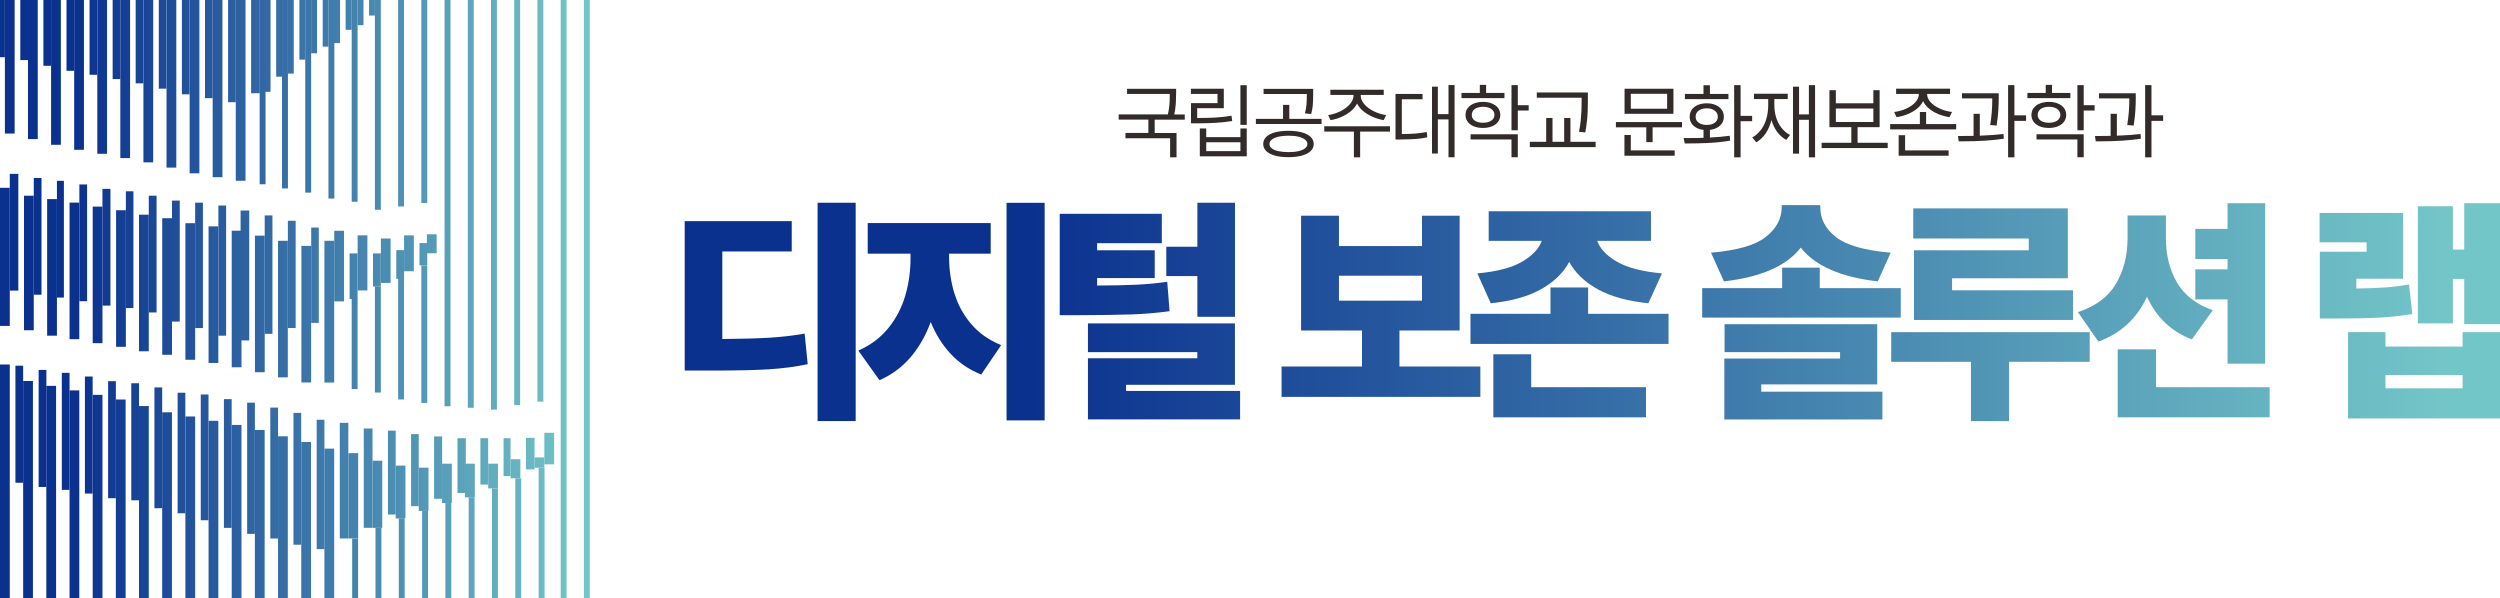 <?xml version="1.0" encoding="UTF-8"?>
<svg id="_레이어_1" data-name="레이어 1" xmlns="http://www.w3.org/2000/svg" xmlns:xlink="http://www.w3.org/1999/xlink" viewBox="0 0 419.9 100.52">
  <defs>
    <style>
      .cls-1 {
        fill: #322b29;
      }

      .cls-2 {
        fill: url(#_무제_그라디언트_4-15);
      }

      .cls-3 {
        fill: url(#_무제_그라디언트_4-18);
      }

      .cls-4 {
        fill: url(#_무제_그라디언트_4-17);
      }

      .cls-5 {
        fill: url(#_무제_그라디언트_4-16);
      }

      .cls-6 {
        fill: url(#_무제_그라디언트_4-19);
      }

      .cls-7 {
        fill: url(#_무제_그라디언트_4-11);
      }

      .cls-8 {
        fill: url(#_무제_그라디언트_4-12);
      }

      .cls-9 {
        fill: url(#_무제_그라디언트_4-13);
      }

      .cls-10 {
        fill: url(#_무제_그라디언트_4-10);
      }

      .cls-11 {
        fill: url(#_무제_그라디언트_4-14);
      }

      .cls-12 {
        fill: url(#_무제_그라디언트_4-60);
      }

      .cls-13 {
        fill: url(#_무제_그라디언트_4-77);
      }

      .cls-14 {
        fill: url(#_무제_그라디언트_4-79);
      }

      .cls-15 {
        fill: url(#_무제_그라디언트_4-78);
      }

      .cls-16 {
        fill: url(#_무제_그라디언트_4-75);
      }

      .cls-17 {
        fill: url(#_무제_그라디언트_4-50);
      }

      .cls-18 {
        fill: url(#_무제_그라디언트_4-51);
      }

      .cls-19 {
        fill: url(#_무제_그라디언트_4-58);
      }

      .cls-20 {
        fill: url(#_무제_그라디언트_4-45);
      }

      .cls-21 {
        fill: url(#_무제_그라디언트_4-43);
      }

      .cls-22 {
        fill: url(#_무제_그라디언트_4-44);
      }

      .cls-23 {
        fill: url(#_무제_그라디언트_4-49);
      }

      .cls-24 {
        fill: url(#_무제_그라디언트_4-42);
      }

      .cls-25 {
        fill: url(#_무제_그라디언트_4-47);
      }

      .cls-26 {
        fill: url(#_무제_그라디언트_4-48);
      }

      .cls-27 {
        fill: url(#_무제_그라디언트_4-52);
      }

      .cls-28 {
        fill: url(#_무제_그라디언트_4-55);
      }

      .cls-29 {
        fill: url(#_무제_그라디언트_4-53);
      }

      .cls-30 {
        fill: url(#_무제_그라디언트_4-56);
      }

      .cls-31 {
        fill: url(#_무제_그라디언트_4-59);
      }

      .cls-32 {
        fill: url(#_무제_그라디언트_4-54);
      }

      .cls-33 {
        fill: url(#_무제_그라디언트_4-57);
      }

      .cls-34 {
        fill: url(#_무제_그라디언트_4-46);
      }

      .cls-35 {
        fill: url(#_무제_그라디언트_4-40);
      }

      .cls-36 {
        fill: url(#_무제_그라디언트_4-41);
      }

      .cls-37 {
        fill: url(#_무제_그라디언트_4-69);
      }

      .cls-38 {
        fill: url(#_무제_그라디언트_4-66);
      }

      .cls-39 {
        fill: url(#_무제_그라디언트_4-68);
      }

      .cls-40 {
        fill: url(#_무제_그라디언트_4-67);
      }

      .cls-41 {
        fill: url(#_무제_그라디언트_4-64);
      }

      .cls-42 {
        fill: url(#_무제_그라디언트_4-63);
      }

      .cls-43 {
        fill: url(#_무제_그라디언트_4-62);
      }

      .cls-44 {
        fill: url(#_무제_그라디언트_4-61);
      }

      .cls-45 {
        fill: url(#_무제_그라디언트_4-65);
      }

      .cls-46 {
        fill: url(#_무제_그라디언트_4-39);
      }

      .cls-47 {
        fill: url(#_무제_그라디언트_4-38);
      }

      .cls-48 {
        fill: url(#_무제_그라디언트_4-33);
      }

      .cls-49 {
        fill: url(#_무제_그라디언트_4-32);
      }

      .cls-50 {
        fill: url(#_무제_그라디언트_4-35);
      }

      .cls-51 {
        fill: url(#_무제_그라디언트_4-34);
      }

      .cls-52 {
        fill: url(#_무제_그라디언트_4-70);
      }

      .cls-53 {
        fill: url(#_무제_그라디언트_4-71);
      }

      .cls-54 {
        fill: url(#_무제_그라디언트_4-72);
      }

      .cls-55 {
        fill: url(#_무제_그라디언트_4-73);
      }

      .cls-56 {
        fill: url(#_무제_그라디언트_4-74);
      }

      .cls-57 {
        fill: url(#_무제_그라디언트_4-76);
      }

      .cls-58 {
        fill: url(#_무제_그라디언트_4-96);
      }

      .cls-59 {
        fill: url(#_무제_그라디언트_4-92);
      }

      .cls-60 {
        fill: url(#_무제_그라디언트_4-24);
      }

      .cls-61 {
        fill: url(#_무제_그라디언트_4-25);
      }

      .cls-62 {
        fill: url(#_무제_그라디언트_4-28);
      }

      .cls-63 {
        fill: url(#_무제_그라디언트_4-29);
      }

      .cls-64 {
        fill: url(#_무제_그라디언트_4-22);
      }

      .cls-65 {
        fill: url(#_무제_그라디언트_4-23);
      }

      .cls-66 {
        fill: url(#_무제_그라디언트_4-90);
      }

      .cls-67 {
        fill: url(#_무제_그라디언트_4-91);
      }

      .cls-68 {
        fill: url(#_무제_그라디언트_4-21);
      }

      .cls-69 {
        fill: url(#_무제_그라디언트_4-20);
      }

      .cls-70 {
        fill: url(#_무제_그라디언트_4-27);
      }

      .cls-71 {
        fill: url(#_무제_그라디언트_4-26);
      }

      .cls-72 {
        fill: url(#_무제_그라디언트_4-36);
      }

      .cls-73 {
        fill: url(#_무제_그라디언트_4-37);
      }

      .cls-74 {
        fill: url(#_무제_그라디언트_4-31);
      }

      .cls-75 {
        fill: url(#_무제_그라디언트_4-30);
      }

      .cls-76 {
        fill: url(#_무제_그라디언트_4-99);
      }

      .cls-77 {
        fill: url(#_무제_그라디언트_4-98);
      }

      .cls-78 {
        fill: url(#_무제_그라디언트_4-97);
      }

      .cls-79 {
        fill: url(#_무제_그라디언트_4-95);
      }

      .cls-80 {
        fill: url(#_무제_그라디언트_4-94);
      }

      .cls-81 {
        fill: url(#_무제_그라디언트_4-93);
      }

      .cls-82 {
        fill: url(#_무제_그라디언트_4-85);
      }

      .cls-83 {
        fill: url(#_무제_그라디언트_4-80);
      }

      .cls-84 {
        fill: url(#_무제_그라디언트_4-88);
      }

      .cls-85 {
        fill: url(#_무제_그라디언트_4-89);
      }

      .cls-86 {
        fill: url(#_무제_그라디언트_4-87);
      }

      .cls-87 {
        fill: url(#_무제_그라디언트_4-84);
      }

      .cls-88 {
        fill: url(#_무제_그라디언트_4-86);
      }

      .cls-89 {
        fill: url(#_무제_그라디언트_4-83);
      }

      .cls-90 {
        fill: url(#_무제_그라디언트_4-82);
      }

      .cls-91 {
        fill: url(#_무제_그라디언트_4-81);
      }

      .cls-92 {
        fill: url(#_무제_그라디언트_4-4);
      }

      .cls-93 {
        fill: url(#_무제_그라디언트_4-9);
      }

      .cls-94 {
        fill: url(#_무제_그라디언트_4-6);
      }

      .cls-95 {
        fill: url(#_무제_그라디언트_4-7);
      }

      .cls-96 {
        fill: url(#_무제_그라디언트_4-8);
      }

      .cls-97 {
        fill: url(#_무제_그라디언트_4-3);
      }

      .cls-98 {
        fill: url(#_무제_그라디언트_4-5);
      }

      .cls-99 {
        fill: url(#_무제_그라디언트_4-2);
      }

      .cls-100 {
        fill: url(#_무제_그라디언트_4);
      }

      .cls-101 {
        fill: url(#_무제_그라디언트_4-102);
      }

      .cls-102 {
        fill: url(#_무제_그라디언트_4-101);
      }

      .cls-103 {
        fill: url(#_무제_그라디언트_4-100);
      }

      .cls-104 {
        fill: url(#_무제_그라디언트_4-103);
      }

      .cls-105 {
        fill: url(#_무제_그라디언트_4-104);
      }

      .cls-106 {
        fill: url(#_무제_그라디언트_4-107);
      }

      .cls-107 {
        fill: url(#_무제_그라디언트_4-108);
      }

      .cls-108 {
        fill: url(#_무제_그라디언트_4-109);
      }

      .cls-109 {
        fill: url(#_무제_그라디언트_4-105);
      }

      .cls-110 {
        fill: url(#_무제_그라디언트_4-106);
      }

      .cls-111 {
        fill: url(#_무제_그라디언트_4-157);
      }

      .cls-112 {
        fill: url(#_무제_그라디언트_4-153);
      }

      .cls-113 {
        fill: url(#_무제_그라디언트_4-154);
      }

      .cls-114 {
        fill: url(#_무제_그라디언트_4-150);
      }

      .cls-115 {
        fill: url(#_무제_그라디언트_4-152);
      }

      .cls-116 {
        fill: url(#_무제_그라디언트_4-156);
      }

      .cls-117 {
        fill: url(#_무제_그라디언트_4-151);
      }

      .cls-118 {
        fill: url(#_무제_그라디언트_4-155);
      }

      .cls-119 {
        fill: url(#_무제_그라디언트_4-110);
      }

      .cls-120 {
        fill: url(#_무제_그라디언트_4-111);
      }

      .cls-121 {
        fill: url(#_무제_그라디언트_4-131);
      }

      .cls-122 {
        fill: url(#_무제_그라디언트_4-130);
      }

      .cls-123 {
        fill: url(#_무제_그라디언트_4-135);
      }

      .cls-124 {
        fill: url(#_무제_그라디언트_4-132);
      }

      .cls-125 {
        fill: url(#_무제_그라디언트_4-134);
      }

      .cls-126 {
        fill: url(#_무제_그라디언트_4-133);
      }

      .cls-127 {
        fill: url(#_무제_그라디언트_4-138);
      }

      .cls-128 {
        fill: url(#_무제_그라디언트_4-139);
      }

      .cls-129 {
        fill: url(#_무제_그라디언트_4-136);
      }

      .cls-130 {
        fill: url(#_무제_그라디언트_4-137);
      }

      .cls-131 {
        fill: url(#_무제_그라디언트_4-120);
      }

      .cls-132 {
        fill: url(#_무제_그라디언트_4-121);
      }

      .cls-133 {
        fill: url(#_무제_그라디언트_4-119);
      }

      .cls-134 {
        fill: url(#_무제_그라디언트_4-149);
      }

      .cls-135 {
        fill: url(#_무제_그라디언트_4-148);
      }

      .cls-136 {
        fill: url(#_무제_그라디언트_4-118);
      }

      .cls-137 {
        fill: url(#_무제_그라디언트_4-117);
      }

      .cls-138 {
        fill: url(#_무제_그라디언트_4-112);
      }

      .cls-139 {
        fill: url(#_무제_그라디언트_4-145);
      }

      .cls-140 {
        fill: url(#_무제_그라디언트_4-144);
      }

      .cls-141 {
        fill: url(#_무제_그라디언트_4-147);
      }

      .cls-142 {
        fill: url(#_무제_그라디언트_4-146);
      }

      .cls-143 {
        fill: url(#_무제_그라디언트_4-116);
      }

      .cls-144 {
        fill: url(#_무제_그라디언트_4-115);
      }

      .cls-145 {
        fill: url(#_무제_그라디언트_4-114);
      }

      .cls-146 {
        fill: url(#_무제_그라디언트_4-113);
      }

      .cls-147 {
        fill: url(#_무제_그라디언트_4-143);
      }

      .cls-148 {
        fill: url(#_무제_그라디언트_4-142);
      }

      .cls-149 {
        fill: url(#_무제_그라디언트_4-129);
      }

      .cls-150 {
        fill: url(#_무제_그라디언트_4-128);
      }

      .cls-151 {
        fill: url(#_무제_그라디언트_4-127);
      }

      .cls-152 {
        fill: url(#_무제_그라디언트_4-126);
      }

      .cls-153 {
        fill: url(#_무제_그라디언트_4-125);
      }

      .cls-154 {
        fill: url(#_무제_그라디언트_4-124);
      }

      .cls-155 {
        fill: url(#_무제_그라디언트_4-123);
      }

      .cls-156 {
        fill: url(#_무제_그라디언트_4-122);
      }

      .cls-157 {
        fill: url(#_무제_그라디언트_4-141);
      }

      .cls-158 {
        fill: url(#_무제_그라디언트_4-140);
      }
    </style>
    <linearGradient id="_무제_그라디언트_4" data-name="무제 그라디언트 4" x1="130.77" y1="52.39" x2="411.38" y2="52.39" gradientUnits="userSpaceOnUse">
      <stop offset=".15" stop-color="#0b318f"/>
      <stop offset="1" stop-color="#73c6c8"/>
    </linearGradient>
    <linearGradient id="_무제_그라디언트_4-2" data-name="무제 그라디언트 4" y1="52.33" y2="52.33" xlink:href="#_무제_그라디언트_4"/>
    <linearGradient id="_무제_그라디언트_4-3" data-name="무제 그라디언트 4" x1="130.77" y1="52.25" x2="411.38" y2="52.25" xlink:href="#_무제_그라디언트_4"/>
    <linearGradient id="_무제_그라디언트_4-4" data-name="무제 그라디언트 4" x1="130.77" y1="51.44" x2="411.38" y2="51.44" xlink:href="#_무제_그라디언트_4"/>
    <linearGradient id="_무제_그라디언트_4-5" data-name="무제 그라디언트 4" x1="130.77" y1="52.79" x2="411.38" y2="52.79" xlink:href="#_무제_그라디언트_4"/>
    <linearGradient id="_무제_그라디언트_4-6" data-name="무제 그라디언트 4" y1="52.45" x2="411.38" y2="52.45" xlink:href="#_무제_그라디언트_4"/>
    <linearGradient id="_무제_그라디언트_4-7" data-name="무제 그라디언트 4" y1="52.87" x2="411.38" y2="52.87" xlink:href="#_무제_그라디언트_4"/>
    <linearGradient id="_무제_그라디언트_4-8" data-name="무제 그라디언트 4" y1="52.12" y2="52.12" xlink:href="#_무제_그라디언트_4"/>
    <linearGradient id="_무제_그라디언트_4-9" data-name="무제 그라디언트 4" y1="52.21" x2="411.38" y2="52.21" xlink:href="#_무제_그라디언트_4"/>
    <linearGradient id="_무제_그라디언트_4-10" data-name="무제 그라디언트 4" x1="-1.85" y1="50.26" x2="97.44" y2="50.26" gradientTransform="translate(48.31 148.83) rotate(-90)" xlink:href="#_무제_그라디언트_4"/>
    <linearGradient id="_무제_그라디언트_4-11" data-name="무제 그라디언트 4" x1="-1.85" y1="50.26" x2="97.44" y2="50.26" gradientTransform="translate(44.41 144.93) rotate(-90)" xlink:href="#_무제_그라디언트_4"/>
    <linearGradient id="_무제_그라디언트_4-12" data-name="무제 그라디언트 4" x1="-1.85" y1="33.73" x2="97.44" y2="33.73" gradientTransform="translate(57.04 124.5) rotate(-90)" xlink:href="#_무제_그라디언트_4"/>
    <linearGradient id="_무제_그라디언트_4-13" data-name="무제 그라디언트 4" x1="-1.85" y1="34.02" x2="97.44" y2="34.02" gradientTransform="translate(52.85 120.89) rotate(-90)" xlink:href="#_무제_그라디언트_4"/>
    <linearGradient id="_무제_그라디언트_4-14" data-name="무제 그라디언트 4" x1="-1.85" y1="34.4" x2="97.44" y2="34.4" gradientTransform="translate(48.57 117.37) rotate(-90)" xlink:href="#_무제_그라디언트_4"/>
    <linearGradient id="_무제_그라디언트_4-15" data-name="무제 그라디언트 4" x1="-1.85" y1="34.25" x2="97.44" y2="34.25" gradientTransform="translate(44.82 113.32) rotate(-90)" xlink:href="#_무제_그라디언트_4"/>
    <linearGradient id="_무제_그라디언트_4-16" data-name="무제 그라디언트 4" x1="-1.85" y1="34.12" x2="97.44" y2="34.12" gradientTransform="translate(41.05 109.29) rotate(-90)" xlink:href="#_무제_그라디언트_4"/>
    <linearGradient id="_무제_그라디언트_4-17" data-name="무제 그라디언트 4" x1="-1.85" y1="17.05" x2="97.44" y2="17.05" gradientTransform="translate(54.22 88.32) rotate(-90)" xlink:href="#_무제_그라디언트_4"/>
    <linearGradient id="_무제_그라디언트_4-18" data-name="무제 그라디언트 4" x1="-1.85" y1="17.34" x2="97.44" y2="17.34" gradientTransform="translate(50.03 84.71) rotate(-90)" xlink:href="#_무제_그라디언트_4"/>
    <linearGradient id="_무제_그라디언트_4-19" data-name="무제 그라디언트 4" x1="-1.85" y1="17.61" x2="97.44" y2="17.61" gradientTransform="translate(45.85 81.08) rotate(-90)" xlink:href="#_무제_그라디언트_4"/>
    <linearGradient id="_무제_그라디언트_4-20" data-name="무제 그라디언트 4" x1="-1.85" y1="16.94" x2="97.44" y2="16.94" gradientTransform="translate(42.62 76.51) rotate(-90)" xlink:href="#_무제_그라디언트_4"/>
    <linearGradient id="_무제_그라디언트_4-21" data-name="무제 그라디언트 4" x1="-1.85" y1="56.12" x2="97.44" y2="56.12" gradientTransform="translate(15.14 127.39) rotate(-90)" xlink:href="#_무제_그라디언트_4"/>
    <linearGradient id="_무제_그라디언트_4-22" data-name="무제 그라디언트 4" x1="-1.85" y1="56.89" x2="97.44" y2="56.89" gradientTransform="translate(10.47 124.26) rotate(-90)" xlink:href="#_무제_그라디언트_4"/>
    <linearGradient id="_무제_그라디언트_4-23" data-name="무제 그라디언트 4" x1="-1.85" y1="57.03" x2="97.44" y2="57.03" gradientTransform="translate(6.44 120.5) rotate(-90)" xlink:href="#_무제_그라디언트_4"/>
    <linearGradient id="_무제_그라디언트_4-24" data-name="무제 그라디언트 4" x1="-1.85" y1="57.75" x2="97.44" y2="57.75" gradientTransform="translate(1.82 117.32) rotate(-90)" xlink:href="#_무제_그라디언트_4"/>
    <linearGradient id="_무제_그라디언트_4-25" data-name="무제 그라디언트 4" x1="-1.85" y1="95.47" x2="97.44" y2="95.47" gradientTransform="translate(-35.82 155.12) rotate(-90)" xlink:href="#_무제_그라디언트_4"/>
    <linearGradient id="_무제_그라디언트_4-26" data-name="무제 그라디언트 4" x1="-1.85" y1="94.58" x2="97.44" y2="94.58" gradientTransform="translate(-31.01 158.14) rotate(-90)" xlink:href="#_무제_그라디언트_4"/>
    <linearGradient id="_무제_그라디언트_4-27" data-name="무제 그라디언트 4" x1="-1.85" y1="93.78" x2="97.44" y2="93.78" gradientTransform="translate(-26.3 161.26) rotate(-90)" xlink:href="#_무제_그라디언트_4"/>
    <linearGradient id="_무제_그라디언트_4-28" data-name="무제 그라디언트 4" x1="-1.85" y1="93.16" x2="97.44" y2="93.16" gradientTransform="translate(-21.76 164.55) rotate(-90)" xlink:href="#_무제_그라디언트_4"/>
    <linearGradient id="_무제_그라디언트_4-29" data-name="무제 그라디언트 4" x1="-1.85" y1="92.49" x2="97.44" y2="92.49" gradientTransform="translate(-17.19 167.8) rotate(-90)" xlink:href="#_무제_그라디언트_4"/>
    <linearGradient id="_무제_그라디언트_4-30" data-name="무제 그라디언트 4" x1="-1.85" y1="92.01" x2="97.44" y2="92.01" gradientTransform="translate(-12.79 171.23) rotate(-90)" xlink:href="#_무제_그라디언트_4"/>
    <linearGradient id="_무제_그라디언트_4-31" data-name="무제 그라디언트 4" x1="-1.85" y1="91.27" x2="97.44" y2="91.27" gradientTransform="translate(-8.13 174.4) rotate(-90)" xlink:href="#_무제_그라디언트_4"/>
    <linearGradient id="_무제_그라디언트_4-32" data-name="무제 그라디언트 4" x1="-1.85" y1="90.42" x2="97.44" y2="90.42" gradientTransform="translate(-3.37 177.47) rotate(-90)" xlink:href="#_무제_그라디언트_4"/>
    <linearGradient id="_무제_그라디언트_4-33" data-name="무제 그라디언트 4" x1="-1.85" y1="89.53" x2="97.44" y2="89.53" gradientTransform="translate(1.43 180.49) rotate(-90)" xlink:href="#_무제_그라디언트_4"/>
    <linearGradient id="_무제_그라디언트_4-34" data-name="무제 그라디언트 4" x1="-1.85" y1="16.67" x2="97.44" y2="16.67" gradientTransform="translate(38.99 72.34) rotate(-90)" xlink:href="#_무제_그라디언트_4"/>
    <linearGradient id="_무제_그라디언트_4-35" data-name="무제 그라디언트 4" x1="-1.85" y1="3.62" x2="97.44" y2="3.62" gradientTransform="translate(53 60.23) rotate(-90)" xlink:href="#_무제_그라디언트_4"/>
    <linearGradient id="_무제_그라디언트_4-36" data-name="무제 그라디언트 4" x1="-1.85" y1="3.62" x2="97.44" y2="3.62" gradientTransform="translate(53 60.23) rotate(-90)" xlink:href="#_무제_그라디언트_4"/>
    <linearGradient id="_무제_그라디언트_4-37" data-name="무제 그라디언트 4" x1="-1.85" y1="2.12" x2="97.44" y2="2.12" gradientTransform="translate(58.44 62.67) rotate(-90)" xlink:href="#_무제_그라디언트_4"/>
    <linearGradient id="_무제_그라디언트_4-38" data-name="무제 그라디언트 4" x1="-1.85" y1="4.48" x2="97.44" y2="4.48" gradientTransform="translate(48.28 57.23) rotate(-90)" xlink:href="#_무제_그라디언트_4"/>
    <linearGradient id="_무제_그라디언트_4-39" data-name="무제 그라디언트 4" x1="-1.85" y1="6.18" x2="97.44" y2="6.18" gradientTransform="translate(42.67 55.03) rotate(-90)" xlink:href="#_무제_그라디언트_4"/>
    <linearGradient id="_무제_그라디언트_4-40" data-name="무제 그라디언트 4" x1="-1.85" y1="7.71" x2="97.44" y2="7.71" gradientTransform="translate(37.24 52.66) rotate(-90)" xlink:href="#_무제_그라디언트_4"/>
    <linearGradient id="_무제_그라디언트_4-41" data-name="무제 그라디언트 4" x1="-1.85" y1="16.18" x2="97.44" y2="16.18" gradientTransform="translate(35.59 67.94) rotate(-90)" xlink:href="#_무제_그라디언트_4"/>
    <linearGradient id="_무제_그라디언트_4-42" data-name="무제 그라디언트 4" x1="-1.85" y1="15.82" x2="97.44" y2="15.82" gradientTransform="translate(32.04 63.69) rotate(-90)" xlink:href="#_무제_그라디언트_4"/>
    <linearGradient id="_무제_그라디언트_4-43" data-name="무제 그라디언트 4" x1="-1.85" y1="15.47" x2="97.44" y2="15.47" gradientTransform="translate(28.64 59.58) rotate(-90)" xlink:href="#_무제_그라디언트_4"/>
    <linearGradient id="_무제_그라디언트_4-44" data-name="무제 그라디언트 4" x1="-1.85" y1="15.18" x2="97.44" y2="15.18" gradientTransform="translate(25.23 55.6) rotate(-90)" xlink:href="#_무제_그라디언트_4"/>
    <linearGradient id="_무제_그라디언트_4-45" data-name="무제 그라디언트 4" x1="-1.85" y1="14.88" x2="97.44" y2="14.88" gradientTransform="translate(21.66 51.42) rotate(-90)" xlink:href="#_무제_그라디언트_4"/>
    <linearGradient id="_무제_그라디언트_4-46" data-name="무제 그라디언트 4" x1="-1.85" y1="14.55" x2="97.44" y2="14.55" gradientTransform="translate(18.11 47.22) rotate(-90)" xlink:href="#_무제_그라디언트_4"/>
    <linearGradient id="_무제_그라디언트_4-47" data-name="무제 그라디언트 4" x1="-1.85" y1="14.08" x2="97.44" y2="14.08" gradientTransform="translate(14.71 42.86) rotate(-90)" xlink:href="#_무제_그라디언트_4"/>
    <linearGradient id="_무제_그라디언트_4-48" data-name="무제 그라디언트 4" x1="-1.85" y1="13.63" x2="97.44" y2="13.63" gradientTransform="translate(11.27 38.54) rotate(-90)" xlink:href="#_무제_그라디언트_4"/>
    <linearGradient id="_무제_그라디언트_4-49" data-name="무제 그라디언트 4" x1="-1.85" y1="13.27" x2="97.44" y2="13.27" gradientTransform="translate(7.76 34.3) rotate(-90)" xlink:href="#_무제_그라디언트_4"/>
    <linearGradient id="_무제_그라디언트_4-50" data-name="무제 그라디언트 4" x1="-1.85" y1="12.91" x2="97.44" y2="12.91" gradientTransform="translate(4.24 30.07) rotate(-90)" xlink:href="#_무제_그라디언트_4"/>
    <linearGradient id="_무제_그라디언트_4-51" data-name="무제 그라디언트 4" x1="-1.85" y1="12.58" x2="97.44" y2="12.58" gradientTransform="translate(.7 25.86) rotate(-90)" xlink:href="#_무제_그라디언트_4"/>
    <linearGradient id="_무제_그라디언트_4-52" data-name="무제 그라디언트 4" x1="-1.85" y1="12.16" x2="97.44" y2="12.16" gradientTransform="translate(-2.76 21.56) rotate(-90)" xlink:href="#_무제_그라디언트_4"/>
    <linearGradient id="_무제_그라디언트_4-53" data-name="무제 그라디언트 4" x1="-1.85" y1="11.68" x2="97.44" y2="11.68" gradientTransform="translate(-6.16 17.2) rotate(-90)" xlink:href="#_무제_그라디언트_4"/>
    <linearGradient id="_무제_그라디언트_4-54" data-name="무제 그라디언트 4" x1="-1.85" y1="11.22" x2="97.44" y2="11.22" gradientTransform="translate(-9.57 12.86) rotate(-90)" xlink:href="#_무제_그라디언트_4"/>
    <linearGradient id="_무제_그라디언트_4-55" data-name="무제 그라디언트 4" x1="-1.85" y1="43.14" x2="97.44" y2="43.14" gradientTransform="translate(-42.32 43.96) rotate(-90)" xlink:href="#_무제_그라디언트_4"/>
    <linearGradient id="_무제_그라디언트_4-56" data-name="무제 그라디언트 4" x1="-1.85" y1="80.87" x2="97.44" y2="80.87" gradientTransform="translate(-80.05 81.69) rotate(-90)" xlink:href="#_무제_그라디언트_4"/>
    <linearGradient id="_무제_그라디언트_4-57" data-name="무제 그라디언트 4" x1="-1.85" y1="82.26" x2="97.44" y2="82.26" gradientTransform="translate(-77.54 86.97) rotate(-90)" xlink:href="#_무제_그라디언트_4"/>
    <linearGradient id="_무제_그라디언트_4-58" data-name="무제 그라디언트 4" x1="-1.85" y1="71.25" x2="97.44" y2="71.25" gradientTransform="translate(-68.01 74.49) rotate(-90)" xlink:href="#_무제_그라디언트_4"/>
    <linearGradient id="_무제_그라디언트_4-59" data-name="무제 그라디언트 4" x1="-1.85" y1="71.96" x2="97.44" y2="71.96" gradientTransform="translate(-64.83 79.1) rotate(-90)" xlink:href="#_무제_그라디언트_4"/>
    <linearGradient id="_무제_그라디언트_4-60" data-name="무제 그라디언트 4" x1="-1.85" y1="72.45" x2="97.44" y2="72.45" gradientTransform="translate(-61.43 83.48) rotate(-90)" xlink:href="#_무제_그라디언트_4"/>
    <linearGradient id="_무제_그라디언트_4-61" data-name="무제 그라디언트 4" x1="-1.85" y1="73.07" x2="97.44" y2="73.07" gradientTransform="translate(-58.15 87.98) rotate(-90)" xlink:href="#_무제_그라디언트_4"/>
    <linearGradient id="_무제_그라디언트_4-62" data-name="무제 그라디언트 4" x1="-1.85" y1="73.84" x2="97.44" y2="73.84" gradientTransform="translate(-55.04 92.65) rotate(-90)" xlink:href="#_무제_그라디언트_4"/>
    <linearGradient id="_무제_그라디언트_4-63" data-name="무제 그라디언트 4" x1="-1.85" y1="74.19" x2="97.44" y2="74.19" gradientTransform="translate(-51.5 96.89) rotate(-90)" xlink:href="#_무제_그라디언트_4"/>
    <linearGradient id="_무제_그라디언트_4-64" data-name="무제 그라디언트 4" x1="-1.85" y1="75.22" x2="97.44" y2="75.22" gradientTransform="translate(-48.63 101.81) rotate(-90)" xlink:href="#_무제_그라디언트_4"/>
    <linearGradient id="_무제_그라디언트_4-65" data-name="무제 그라디언트 4" x1="-1.85" y1="76.08" x2="97.44" y2="76.08" gradientTransform="translate(-45.6 106.56) rotate(-90)" xlink:href="#_무제_그라디언트_4"/>
    <linearGradient id="_무제_그라디언트_4-66" data-name="무제 그라디언트 4" x1="-1.85" y1="76.81" x2="97.44" y2="76.81" gradientTransform="translate(-42.44 111.18) rotate(-90)" xlink:href="#_무제_그라디언트_4"/>
    <linearGradient id="_무제_그라디언트_4-67" data-name="무제 그라디언트 4" x1="-1.85" y1="77.85" x2="97.44" y2="77.85" gradientTransform="translate(-39.58 116.11) rotate(-90)" xlink:href="#_무제_그라디언트_4"/>
    <linearGradient id="_무제_그라디언트_4-68" data-name="무제 그라디언트 4" x1="-1.85" y1="78.66" x2="97.44" y2="78.66" gradientTransform="translate(-36.5 120.81) rotate(-90)" xlink:href="#_무제_그라디언트_4"/>
    <linearGradient id="_무제_그라디언트_4-69" data-name="무제 그라디언트 4" x1="-1.85" y1="79.45" x2="97.44" y2="79.45" gradientTransform="translate(-33.4 125.5) rotate(-90)" xlink:href="#_무제_그라디언트_4"/>
    <linearGradient id="_무제_그라디언트_4-70" data-name="무제 그라디언트 4" x1="-1.85" y1="80.42" x2="97.44" y2="80.42" gradientTransform="translate(-30.48 130.36) rotate(-90)" xlink:href="#_무제_그라디언트_4"/>
    <linearGradient id="_무제_그라디언트_4-71" data-name="무제 그라디언트 4" x1="-1.85" y1="81.36" x2="97.44" y2="81.36" gradientTransform="translate(-27.53 135.2) rotate(-90)" xlink:href="#_무제_그라디언트_4"/>
    <linearGradient id="_무제_그라디언트_4-72" data-name="무제 그라디언트 4" x1="-1.85" y1="80.73" x2="97.44" y2="80.73" gradientTransform="translate(-22.94 138.52) rotate(-90)" xlink:href="#_무제_그라디언트_4"/>
    <linearGradient id="_무제_그라디언트_4-73" data-name="무제 그라디언트 4" x1="-1.85" y1="80.31" x2="97.44" y2="80.31" gradientTransform="translate(-18.48 142.15) rotate(-90)" xlink:href="#_무제_그라디언트_4"/>
    <linearGradient id="_무제_그라디언트_4-74" data-name="무제 그라디언트 4" x1="-1.85" y1="79.38" x2="97.44" y2="79.38" gradientTransform="translate(-13.57 145.19) rotate(-90)" xlink:href="#_무제_그라디언트_4"/>
    <linearGradient id="_무제_그라디언트_4-75" data-name="무제 그라디언트 4" x1="-1.85" y1="78.97" x2="97.44" y2="78.97" gradientTransform="translate(-9.28 148.66) rotate(-90)" xlink:href="#_무제_그라디언트_4"/>
    <linearGradient id="_무제_그라디언트_4-76" data-name="무제 그라디언트 4" x1="-1.85" y1="78.54" x2="97.44" y2="78.54" gradientTransform="translate(-4.96 152.12) rotate(-90)" xlink:href="#_무제_그라디언트_4"/>
    <linearGradient id="_무제_그라디언트_4-77" data-name="무제 그라디언트 4" x1="-1.85" y1="78.19" x2="97.44" y2="78.19" gradientTransform="translate(-.66 155.73) rotate(-90)" xlink:href="#_무제_그라디언트_4"/>
    <linearGradient id="_무제_그라디언트_4-78" data-name="무제 그라디언트 4" x1="-1.85" y1="77.49" x2="97.44" y2="77.49" gradientTransform="translate(3.85 158.83) rotate(-90)" xlink:href="#_무제_그라디언트_4"/>
    <linearGradient id="_무제_그라디언트_4-79" data-name="무제 그라디언트 4" x1="-1.85" y1="76.77" x2="97.44" y2="76.77" gradientTransform="translate(8.39 161.94) rotate(-90)" xlink:href="#_무제_그라디언트_4"/>
    <linearGradient id="_무제_그라디언트_4-80" data-name="무제 그라디언트 4" x1="-1.85" y1="82.67" x2="97.44" y2="82.67" gradientTransform="translate(-74.06 91.27) rotate(-90)" xlink:href="#_무제_그라디언트_4"/>
    <linearGradient id="_무제_그라디언트_4-81" data-name="무제 그라디언트 4" x1="-1.85" y1="83.04" x2="97.44" y2="83.04" gradientTransform="translate(-70.55 95.54) rotate(-90)" xlink:href="#_무제_그라디언트_4"/>
    <linearGradient id="_무제_그라디언트_4-82" data-name="무제 그라디언트 4" x1="-1.85" y1="83.42" x2="97.44" y2="83.42" gradientTransform="translate(-67.03 99.81) rotate(-90)" xlink:href="#_무제_그라디언트_4"/>
    <linearGradient id="_무제_그라디언트_4-83" data-name="무제 그라디언트 4" x1="-1.85" y1="83.81" x2="97.44" y2="83.81" gradientTransform="translate(-63.53 104.09) rotate(-90)" xlink:href="#_무제_그라디언트_4"/>
    <linearGradient id="_무제_그라디언트_4-84" data-name="무제 그라디언트 4" x1="-1.85" y1="84.36" x2="97.44" y2="84.36" gradientTransform="translate(-60.19 108.53) rotate(-90)" xlink:href="#_무제_그라디언트_4"/>
    <linearGradient id="_무제_그라디언트_4-85" data-name="무제 그라디언트 4" x1="-1.85" y1="84.89" x2="97.44" y2="84.89" gradientTransform="translate(-56.82 112.95) rotate(-90)" xlink:href="#_무제_그라디언트_4"/>
    <linearGradient id="_무제_그라디언트_4-86" data-name="무제 그라디언트 4" x1="-1.85" y1="85.23" x2="97.44" y2="85.23" gradientTransform="translate(-53.28 117.19) rotate(-90)" xlink:href="#_무제_그라디언트_4"/>
    <linearGradient id="_무제_그라디언트_4-87" data-name="무제 그라디언트 4" x1="-1.85" y1="85.6" x2="97.44" y2="85.6" gradientTransform="translate(-49.75 121.45) rotate(-90)" xlink:href="#_무제_그라디언트_4"/>
    <linearGradient id="_무제_그라디언트_4-88" data-name="무제 그라디언트 4" x1="-1.85" y1="85.94" x2="97.44" y2="85.94" gradientTransform="translate(-46.21 125.68) rotate(-90)" xlink:href="#_무제_그라디언트_4"/>
    <linearGradient id="_무제_그라디언트_4-89" data-name="무제 그라디언트 4" x1="-1.85" y1="86.37" x2="97.44" y2="86.37" gradientTransform="translate(-42.74 130) rotate(-90)" xlink:href="#_무제_그라디언트_4"/>
    <linearGradient id="_무제_그라디언트_4-90" data-name="무제 그라디언트 4" x1="-1.85" y1="86.9" x2="97.44" y2="86.9" gradientTransform="translate(-39.38 134.42) rotate(-90)" xlink:href="#_무제_그라디언트_4"/>
    <linearGradient id="_무제_그라디언트_4-91" data-name="무제 그라디언트 4" x1="-1.85" y1="87.38" x2="97.44" y2="87.38" gradientTransform="translate(-35.97 138.8) rotate(-90)" xlink:href="#_무제_그라디언트_4"/>
    <linearGradient id="_무제_그라디언트_4-92" data-name="무제 그라디언트 4" x1="-1.85" y1="87.93" x2="97.44" y2="87.93" gradientTransform="translate(-32.63 143.24) rotate(-90)" xlink:href="#_무제_그라디언트_4"/>
    <linearGradient id="_무제_그라디언트_4-93" data-name="무제 그라디언트 4" x1="-1.85" y1="83.27" x2="97.44" y2="83.27" gradientTransform="translate(-23.94 142.61) rotate(-90)" xlink:href="#_무제_그라디언트_4"/>
    <linearGradient id="_무제_그라디언트_4-94" data-name="무제 그라디언트 4" x1="-1.85" y1="83.02" x2="97.44" y2="83.02" gradientTransform="translate(-19.63 146.41) rotate(-90)" xlink:href="#_무제_그라디언트_4"/>
    <linearGradient id="_무제_그라디언트_4-95" data-name="무제 그라디언트 4" x1="-1.85" y1="82.63" x2="97.44" y2="82.63" gradientTransform="translate(-15.35 149.91) rotate(-90)" xlink:href="#_무제_그라디언트_4"/>
    <linearGradient id="_무제_그라디언트_4-96" data-name="무제 그라디언트 4" x1="-1.85" y1="82.18" x2="97.44" y2="82.18" gradientTransform="translate(-11.04 153.33) rotate(-90)" xlink:href="#_무제_그라디언트_4"/>
    <linearGradient id="_무제_그라디언트_4-97" data-name="무제 그라디언트 4" x1="-1.85" y1="81.18" x2="97.44" y2="81.18" gradientTransform="translate(-6.11 156.25) rotate(-90)" xlink:href="#_무제_그라디언트_4"/>
    <linearGradient id="_무제_그라디언트_4-98" data-name="무제 그라디언트 4" x1="-1.85" y1="80.7" x2="97.44" y2="80.7" gradientTransform="translate(-1.78 159.63) rotate(-90)" xlink:href="#_무제_그라디언트_4"/>
    <linearGradient id="_무제_그라디언트_4-99" data-name="무제 그라디언트 4" x1="-1.85" y1="79.96" x2="97.44" y2="79.96" gradientTransform="translate(2.86 162.77) rotate(-90)" xlink:href="#_무제_그라디언트_4"/>
    <linearGradient id="_무제_그라디언트_4-100" data-name="무제 그라디언트 4" x1="-1.85" y1="78.73" x2="97.44" y2="78.73" gradientTransform="translate(7.84 165.31) rotate(-90)" xlink:href="#_무제_그라디언트_4"/>
    <linearGradient id="_무제_그라디언트_4-101" data-name="무제 그라디언트 4" x1="-1.85" y1="77.69" x2="97.44" y2="77.69" gradientTransform="translate(12.91 168.29) rotate(-90)" xlink:href="#_무제_그라디언트_4"/>
    <linearGradient id="_무제_그라디언트_4-102" data-name="무제 그라디언트 4" x1="-1.85" y1="75.33" x2="97.44" y2="75.33" gradientTransform="translate(16.91 167.58) rotate(-90)" xlink:href="#_무제_그라디언트_4"/>
    <linearGradient id="_무제_그라디언트_4-103" data-name="무제 그라디언트 4" x1="-1.85" y1="76.19" x2="97.44" y2="76.19" gradientTransform="translate(12.87 165.25) rotate(-90)" xlink:href="#_무제_그라디언트_4"/>
    <linearGradient id="_무제_그라디언트_4-104" data-name="무제 그라디언트 4" x1="-1.85" y1="39" x2="97.44" y2="39" gradientTransform="translate(-36.64 41.36) rotate(-90)" xlink:href="#_무제_그라디언트_4"/>
    <linearGradient id="_무제_그라디언트_4-105" data-name="무제 그라디언트 4" x1="-1.85" y1="39.69" x2="97.44" y2="39.69" gradientTransform="translate(-33.37 46.01) rotate(-90)" xlink:href="#_무제_그라디언트_4"/>
    <linearGradient id="_무제_그라디언트_4-106" data-name="무제 그라디언트 4" x1="-1.85" y1="40.18" x2="97.44" y2="40.18" gradientTransform="translate(-30.03 50.33) rotate(-90)" xlink:href="#_무제_그라디언트_4"/>
    <linearGradient id="_무제_그라디언트_4-107" data-name="무제 그라디언트 4" x1="-1.85" y1="40.79" x2="97.44" y2="40.79" gradientTransform="translate(-26.82 54.77) rotate(-90)" xlink:href="#_무제_그라디언트_4"/>
    <linearGradient id="_무제_그라디언트_4-108" data-name="무제 그라디언트 4" x1="-1.85" y1="41.53" x2="97.44" y2="41.53" gradientTransform="translate(-23.65 59.41) rotate(-90)" xlink:href="#_무제_그라디언트_4"/>
    <linearGradient id="_무제_그라디언트_4-109" data-name="무제 그라디언트 4" x1="-1.85" y1="41.94" x2="97.44" y2="41.94" gradientTransform="translate(-20.17 63.71) rotate(-90)" xlink:href="#_무제_그라디언트_4"/>
    <linearGradient id="_무제_그라디언트_4-110" data-name="무제 그라디언트 4" x1="-1.85" y1="42.67" x2="97.44" y2="42.67" gradientTransform="translate(-17.03 68.32) rotate(-90)" xlink:href="#_무제_그라디언트_4"/>
    <linearGradient id="_무제_그라디언트_4-111" data-name="무제 그라디언트 4" x1="-1.85" y1="43.85" x2="97.44" y2="43.85" gradientTransform="translate(-14.31 73.38) rotate(-90)" xlink:href="#_무제_그라디언트_4"/>
    <linearGradient id="_무제_그라디언트_4-112" data-name="무제 그라디언트 4" x1="-1.85" y1="44.57" x2="97.44" y2="44.57" gradientTransform="translate(-11.14 78) rotate(-90)" xlink:href="#_무제_그라디언트_4"/>
    <linearGradient id="_무제_그라디언트_4-113" data-name="무제 그라디언트 4" x1="-1.85" y1="45.46" x2="97.44" y2="45.46" gradientTransform="translate(-8.13 82.78) rotate(-90)" xlink:href="#_무제_그라디언트_4"/>
    <linearGradient id="_무제_그라디언트_4-114" data-name="무제 그라디언트 4" x1="-1.85" y1="46.27" x2="97.44" y2="46.27" gradientTransform="translate(-5.13 87.41) rotate(-90)" xlink:href="#_무제_그라디언트_4"/>
    <linearGradient id="_무제_그라디언트_4-115" data-name="무제 그라디언트 4" x1="-1.85" y1="44.17" x2="97.44" y2="44.17" gradientTransform="translate(-39.32 49.02) rotate(-90)" xlink:href="#_무제_그라디언트_4"/>
    <linearGradient id="_무제_그라디언트_4-116" data-name="무제 그라디언트 4" x1="-1.85" y1="44.91" x2="97.44" y2="44.91" gradientTransform="translate(-36.17 53.65) rotate(-90)" xlink:href="#_무제_그라디언트_4"/>
    <linearGradient id="_무제_그라디언트_4-117" data-name="무제 그라디언트 4" x1="-1.85" y1="45.51" x2="97.44" y2="45.51" gradientTransform="translate(-33.01 58.01) rotate(-90)" xlink:href="#_무제_그라디언트_4"/>
    <linearGradient id="_무제_그라디언트_4-118" data-name="무제 그라디언트 4" x1="-1.85" y1="46.17" x2="97.44" y2="46.17" gradientTransform="translate(-29.78 62.56) rotate(-90)" xlink:href="#_무제_그라디언트_4"/>
    <linearGradient id="_무제_그라디언트_4-119" data-name="무제 그라디언트 4" x1="-1.85" y1="46.79" x2="97.44" y2="46.79" gradientTransform="translate(-26.47 67.1) rotate(-90)" xlink:href="#_무제_그라디언트_4"/>
    <linearGradient id="_무제_그라디언트_4-120" data-name="무제 그라디언트 4" x1="-1.85" y1="47.53" x2="97.44" y2="47.53" gradientTransform="translate(-23.36 71.7) rotate(-90)" xlink:href="#_무제_그라디언트_4"/>
    <linearGradient id="_무제_그라디언트_4-121" data-name="무제 그라디언트 4" x1="-1.85" y1="48.13" x2="97.44" y2="48.13" gradientTransform="translate(-20.06 76.19) rotate(-90)" xlink:href="#_무제_그라디언트_4"/>
    <linearGradient id="_무제_그라디언트_4-122" data-name="무제 그라디언트 4" x1="-1.85" y1="48.96" x2="97.44" y2="48.96" gradientTransform="translate(-17.01 80.92) rotate(-90)" xlink:href="#_무제_그라디언트_4"/>
    <linearGradient id="_무제_그라디언트_4-123" data-name="무제 그라디언트 4" x1="-1.85" y1="49.49" x2="97.44" y2="49.49" gradientTransform="translate(-13.65 85.34) rotate(-90)" xlink:href="#_무제_그라디언트_4"/>
    <linearGradient id="_무제_그라디언트_4-124" data-name="무제 그라디언트 4" x1="-1.85" y1="50.22" x2="97.44" y2="50.22" gradientTransform="translate(-10.48 89.96) rotate(-90)" xlink:href="#_무제_그라디언트_4"/>
    <linearGradient id="_무제_그라디언트_4-125" data-name="무제 그라디언트 4" x1="-1.85" y1="51.05" x2="97.44" y2="51.05" gradientTransform="translate(-7.42 94.68) rotate(-90)" xlink:href="#_무제_그라디언트_4"/>
    <linearGradient id="_무제_그라디언트_4-126" data-name="무제 그라디언트 4" x1="-1.85" y1="51.91" x2="97.44" y2="51.91" gradientTransform="translate(-4.39 99.43) rotate(-90)" xlink:href="#_무제_그라디언트_4"/>
    <linearGradient id="_무제_그라디언트_4-127" data-name="무제 그라디언트 4" x1="-1.85" y1="52.77" x2="97.44" y2="52.77" gradientTransform="translate(-1.33 104.21) rotate(-90)" xlink:href="#_무제_그라디언트_4"/>
    <linearGradient id="_무제_그라디언트_4-128" data-name="무제 그라디언트 4" x1="-1.85" y1="52.34" x2="97.44" y2="52.34" gradientTransform="translate(2.96 107.65) rotate(-90)" xlink:href="#_무제_그라디언트_4"/>
    <linearGradient id="_무제_그라디언트_4-129" data-name="무제 그라디언트 4" x1="-1.85" y1="46.39" x2="97.44" y2="46.39" gradientTransform="translate(13 105.77) rotate(-90)" xlink:href="#_무제_그라디언트_4"/>
    <linearGradient id="_무제_그라디언트_4-130" data-name="무제 그라디언트 4" x1="-1.85" y1="45.34" x2="97.44" y2="45.34" gradientTransform="translate(17.96 108.64) rotate(-90)" xlink:href="#_무제_그라디언트_4"/>
    <linearGradient id="_무제_그라디언트_4-131" data-name="무제 그라디언트 4" x1="-1.85" y1="43.79" x2="97.44" y2="43.79" gradientTransform="translate(20.99 108.58) rotate(-90)" xlink:href="#_무제_그라디언트_4"/>
    <linearGradient id="_무제_그라디언트_4-132" data-name="무제 그라디언트 4" x1="-1.85" y1="42.55" x2="97.44" y2="42.55" gradientTransform="translate(26.14 111.23) rotate(-90)" xlink:href="#_무제_그라디언트_4"/>
    <linearGradient id="_무제_그라디언트_4-133" data-name="무제 그라디언트 4" x1="-1.85" y1="40.95" x2="97.44" y2="40.95" gradientTransform="translate(31.57 113.47) rotate(-90)" xlink:href="#_무제_그라디언트_4"/>
    <linearGradient id="_무제_그라디언트_4-134" data-name="무제 그라디언트 4" x1="-1.85" y1="44.16" x2="97.44" y2="44.16" gradientTransform="translate(16.73 105.04) rotate(-90)" xlink:href="#_무제_그라디언트_4"/>
    <linearGradient id="_무제_그라디언트_4-135" data-name="무제 그라디언트 4" x1="-1.85" y1="44.69" x2="97.44" y2="44.69" gradientTransform="translate(12.26 101.64) rotate(-90)" xlink:href="#_무제_그라디언트_4"/>
    <linearGradient id="_무제_그라디언트_4-136" data-name="무제 그라디언트 4" x1="-1.85" y1="46.23" x2="97.44" y2="46.23" gradientTransform="translate(6.68 99.13) rotate(-90)" xlink:href="#_무제_그라디언트_4"/>
    <linearGradient id="_무제_그라디언트_4-137" data-name="무제 그라디언트 4" x1="-1.85" y1="46.09" x2="97.44" y2="46.09" gradientTransform="translate(2.91 95.09) rotate(-90)" xlink:href="#_무제_그라디언트_4"/>
    <linearGradient id="_무제_그라디언트_4-138" data-name="무제 그라디언트 4" x1="-1.85" y1="46.13" x2="97.44" y2="46.13" gradientTransform="translate(-1.02 91.23) rotate(-90)" xlink:href="#_무제_그라디언트_4"/>
    <linearGradient id="_무제_그라디언트_4-139" data-name="무제 그라디언트 4" x1="-1.85" y1="44.42" x2="97.44" y2="44.42" gradientTransform="translate(22.78 111.63) rotate(-90)" xlink:href="#_무제_그라디언트_4"/>
    <linearGradient id="_무제_그라디언트_4-140" data-name="무제 그라디언트 4" x1="-1.85" y1="42.7" x2="97.44" y2="42.7" gradientTransform="translate(28.41 113.81) rotate(-90)" xlink:href="#_무제_그라디언트_4"/>
    <linearGradient id="_무제_그라디언트_4-141" data-name="무제 그라디언트 4" x1="-1.85" y1="5.05" x2="97.44" y2="5.05" gradientTransform="translate(-.99 9.1) rotate(-90)" xlink:href="#_무제_그라디언트_4"/>
    <linearGradient id="_무제_그라디언트_4-142" data-name="무제 그라디언트 4" x1="-1.85" y1="5.53" x2="97.44" y2="5.53" gradientTransform="translate(2.41 13.46) rotate(-90)" xlink:href="#_무제_그라디언트_4"/>
    <linearGradient id="_무제_그라디언트_4-143" data-name="무제 그라디언트 4" x1="-1.85" y1="5.95" x2="97.44" y2="5.95" gradientTransform="translate(5.86 17.76) rotate(-90)" xlink:href="#_무제_그라디언트_4"/>
    <linearGradient id="_무제_그라디언트_4-144" data-name="무제 그라디언트 4" x1="-1.85" y1="6.28" x2="97.44" y2="6.28" gradientTransform="translate(9.41 21.97) rotate(-90)" xlink:href="#_무제_그라디언트_4"/>
    <linearGradient id="_무제_그라디언트_4-145" data-name="무제 그라디언트 4" x1="-1.85" y1="6.64" x2="97.44" y2="6.64" gradientTransform="translate(12.92 26.21) rotate(-90)" xlink:href="#_무제_그라디언트_4"/>
    <linearGradient id="_무제_그라디언트_4-146" data-name="무제 그라디언트 4" x1="-1.85" y1="7" x2="97.44" y2="7" gradientTransform="translate(16.44 30.44) rotate(-90)" xlink:href="#_무제_그라디언트_4"/>
    <linearGradient id="_무제_그라디언트_4-147" data-name="무제 그라디언트 4" x1="-1.85" y1="7.44" x2="97.44" y2="7.44" gradientTransform="translate(19.87 34.76) rotate(-90)" xlink:href="#_무제_그라디언트_4"/>
    <linearGradient id="_무제_그라디언트_4-148" data-name="무제 그라디언트 4" x1="-1.85" y1="7.92" x2="97.44" y2="7.92" gradientTransform="translate(23.27 39.12) rotate(-90)" xlink:href="#_무제_그라디언트_4"/>
    <linearGradient id="_무제_그라디언트_4-149" data-name="무제 그라디언트 4" x1="-1.85" y1="8.25" x2="97.44" y2="8.25" gradientTransform="translate(26.83 43.32) rotate(-90)" xlink:href="#_무제_그라디언트_4"/>
    <linearGradient id="_무제_그라디언트_4-150" data-name="무제 그라디언트 4" x1="-1.85" y1="8.59" x2="97.44" y2="8.59" gradientTransform="translate(30.36 47.54) rotate(-90)" xlink:href="#_무제_그라디언트_4"/>
    <linearGradient id="_무제_그라디언트_4-151" data-name="무제 그라디언트 4" x1="-1.85" y1="7.83" x2="97.44" y2="7.83" gradientTransform="translate(35.08 50.74) rotate(-90)" xlink:href="#_무제_그라디언트_4"/>
    <linearGradient id="_무제_그라디언트_4-152" data-name="무제 그라디언트 4" x1="-1.85" y1="6.44" x2="97.44" y2="6.44" gradientTransform="translate(40.44 53.32) rotate(-90)" xlink:href="#_무제_그라디언트_4"/>
    <linearGradient id="_무제_그라디언트_4-153" data-name="무제 그라디언트 4" x1="-1.85" y1="5.01" x2="97.45" y2="5.01" gradientTransform="translate(45.77 55.79) rotate(-90)" xlink:href="#_무제_그라디언트_4"/>
    <linearGradient id="_무제_그라디언트_4-154" data-name="무제 그라디언트 4" x1="-1.85" y1="3.92" x2="97.44" y2="3.92" gradientTransform="translate(50.76 58.6) rotate(-90)" xlink:href="#_무제_그라디언트_4"/>
    <linearGradient id="_무제_그라디언트_4-155" data-name="무제 그라디언트 4" x1="-1.85" y1="2.51" x2="97.44" y2="2.51" gradientTransform="translate(56.06 61.07) rotate(-90)" xlink:href="#_무제_그라디언트_4"/>
    <linearGradient id="_무제_그라디언트_4-156" data-name="무제 그라디언트 4" x1="-1.85" y1="1.3" x2="97.44" y2="1.3" gradientTransform="translate(61.18 63.78) rotate(-90)" xlink:href="#_무제_그라디언트_4"/>
    <linearGradient id="_무제_그라디언트_4-157" data-name="무제 그라디언트 4" x1="-1.85" y1="4.81" x2="97.44" y2="4.81" gradientTransform="translate(-4.4 5.22) rotate(-90)" xlink:href="#_무제_그라디언트_4"/>
  </defs>
  <g>
    <path class="cls-100" d="m115,37.14h17.98v5.1h-11.66v14.7c3.29-.03,5.94-.1,7.93-.22,2-.12,3.96-.35,5.9-.69l.51,5.14c-2.05.43-4.24.72-6.55.86-2.31.14-5.43.21-9.35.21h-4.76v-25.09Zm28.72,33.58h-6.4v-36.67h6.4v36.67Z"/>
    <path class="cls-99" d="m160.28,49.18c.56,1.9,1.49,3.63,2.79,5.18s2.99,2.75,5.09,3.61l-3.36,4.94c-2.03-.82-3.74-1.98-5.14-3.49-1.4-1.51-2.51-3.29-3.34-5.34-.82,2.26-1.94,4.23-3.37,5.91-1.43,1.67-3.17,2.96-5.23,3.87l-3.56-4.98c2.08-.91,3.78-2.19,5.09-3.83s2.25-3.48,2.83-5.5c.58-2.02.86-4.13.85-6.31v-.63h-7.19v-5.14h20.66v5.14h-6.99v.63c.01,2.07.3,4.05.86,5.96Zm8.78-15.12h6.4v36.55h-6.4v-36.55Z"/>
    <path class="cls-97" d="m195.14,40.85h-10.87v1.19h9.68v4.66h-9.68v1.26c2.67-.01,4.87-.06,6.58-.14s3.44-.24,5.2-.49l.39,4.94c-2.15.29-4.26.47-6.34.54-2.08.07-5.14.12-9.19.13h-2.92v-17.03h17.15v4.94Zm-12.41,19.32h18.37v-1.03h-18.37v-4.82h24.69v10.31h-18.29v1.03h19.16v4.78h-25.56v-10.27Zm13.16-18.73h5.22v-7.39h6.32v19.16h-6.32v-6.84h-5.22v-4.94Z"/>
    <path class="cls-92" d="m248.64,66.66h-33.39v-5.1h13.51v-6.05h-10.23v-19.28h6.36v5.1h13.95v-5.1h6.32v19.28h-10.11v6.05h13.59v5.1Zm-9.8-16.16v-4.19h-13.95v4.19h13.95Z"/>
    <path class="cls-98" d="m246.99,52.71h13.43v-4.43h6.32v4.43h13.51v5.06h-33.27v-5.06Zm30.3-12.25h-9.01c.46,1.32,1.56,2.48,3.29,3.49,1.73,1.01,4.26,1.66,7.58,1.97l-2.29,5.02c-3.48-.36-6.32-1.14-8.51-2.36-2.2-1.22-3.79-2.75-4.78-4.59-.99,1.84-2.57,3.38-4.74,4.59-2.17,1.22-4.99,2-8.44,2.36l-2.25-5.02c3.29-.3,5.8-.96,7.52-1.97s2.82-2.17,3.29-3.49h-8.91v-4.98h27.26v4.98Zm-26.47,19.04h6.36v5.53h19.28v5.06h-25.64v-10.59Z"/>
    <path class="cls-94" d="m305.66,48.4h13.59v4.94h-33.35v-4.94h13.43v-3.44h6.32v3.44Zm-9.1-8.59c1.78-1.38,2.68-3.05,2.7-5v-.36h6.48v.36c-.01,1.96.86,3.63,2.63,5.01,1.76,1.38,4.83,2.25,9.19,2.62l-2.17,4.82c-6.22-.71-10.53-2.6-12.94-5.67-2.37,3.07-6.67,4.96-12.9,5.67l-2.17-4.82c4.35-.37,7.41-1.24,9.2-2.63Zm-6.94,20.41h19.44v-1.07h-19.4v-4.7h25.64v10.11h-19.48v1.23h20.35v4.66h-26.55v-10.23Z"/>
    <path class="cls-95" d="m317.64,55.79h33.35v4.98h-13.55v9.96h-6.4v-9.96h-13.39v-4.98Zm29.67-9.05h-19.44v2.02h20.31v4.98h-26.71v-11.7h19.28v-1.98h-19.4v-5.06h25.96v11.73Z"/>
    <path class="cls-96" d="m365.61,47.39c1.21,2.13,3.23,3.71,6.05,4.72l-3.52,4.9c-3.45-1.32-5.96-3.71-7.53-7.17-1.69,3.66-4.41,6.17-8.16,7.53l-3.44-4.94c2.98-1,5.11-2.59,6.39-4.77s1.93-4.7,1.95-7.56v-3.91h6.44v3.91c0,2.73.61,5.16,1.82,7.29Zm-9.92,11.28h6.44v6.36h19.08v5.06h-25.52v-11.42Zm13.04-13.43h5.41v-1.74h-5.41v-5.06h5.41v-4.31h6.32v26.95h-6.32v-10.79h-5.41v-5.06Z"/>
    <path class="cls-93" d="m389.6,35.76h14.03v11.06h-7.86v1.64c1.88-.03,3.49-.08,4.82-.18,1.33-.09,2.67-.26,4.03-.51l.55,4.98c-1.87.3-3.74.5-5.6.6-1.86.1-4.29.15-7.28.15h-2.65v-11.22h7.86v-1.58h-7.9v-4.94Zm4.78,20.03h6.28v2.41h12.96v-2.41h6.28v14.5h-25.52v-14.5Zm19.24,9.44v-2.25h-12.96v2.25h12.96Zm6.28-10.79h-6.01v-7.59h-1.9v7.47h-5.89v-19.68h5.89v7.27h1.9v-7.78h6.01v20.31Z"/>
  </g>
  <g>
    <rect class="cls-10" x="48.31" y="49.77" width="100.52" height=".99" transform="translate(148.83 -48.31) rotate(90)"/>
    <rect class="cls-7" x="44.41" y="49.77" width="100.52" height=".99" transform="translate(144.93 -44.41) rotate(90)"/>
    <rect class="cls-8" x="57.04" y="33.24" width="67.46" height=".99" transform="translate(124.5 -57.04) rotate(90)"/>
    <rect class="cls-9" x="52.85" y="33.53" width="68.04" height=".99" transform="translate(120.89 -52.85) rotate(90)"/>
    <rect class="cls-11" x="48.57" y="33.91" width="68.8" height=".99" transform="translate(117.37 -48.57) rotate(90)"/>
    <rect class="cls-2" x="44.82" y="33.75" width="68.49" height=".99" transform="translate(113.32 -44.82) rotate(90)"/>
    <rect class="cls-5" x="41.05" y="33.63" width="68.24" height=".99" transform="translate(109.29 -41.05) rotate(90)"/>
    <rect class="cls-4" x="54.22" y="16.56" width="34.1" height=".99" transform="translate(88.32 -54.22) rotate(90)"/>
    <rect class="cls-3" x="50.03" y="16.85" width="34.68" height=".99" transform="translate(84.71 -50.03) rotate(90)"/>
    <rect class="cls-6" x="45.85" y="17.12" width="35.23" height=".99" transform="translate(81.08 -45.85) rotate(90)"/>
    <rect class="cls-69" x="42.62" y="16.45" width="33.89" height=".99" transform="translate(76.51 -42.62) rotate(90)"/>
    <rect class="cls-68" x="59.72" y="55.63" width="23.1" height=".99" transform="translate(127.39 -15.14) rotate(90)"/>
    <rect class="cls-64" x="57.17" y="56.4" width="20.39" height=".99" transform="translate(124.26 -10.47) rotate(90)"/>
    <rect class="cls-65" x="54.56" y="56.54" width="17.81" height=".99" transform="translate(120.5 -6.44) rotate(90)"/>
    <rect class="cls-60" x="51.96" y="57.26" width="15.21" height=".99" transform="translate(117.32 -1.82) rotate(90)"/>
    <rect class="cls-61" x="54.63" y="94.98" width="10.06" height=".99" transform="translate(155.12 35.82) rotate(90)"/>
    <rect class="cls-71" x="57.65" y="94.08" width="11.84" height=".99" transform="translate(158.14 31.01) rotate(90)"/>
    <rect class="cls-70" x="60.76" y="93.29" width="13.43" height=".99" transform="translate(161.26 26.3) rotate(90)"/>
    <rect class="cls-62" x="64.05" y="92.66" width="14.69" height=".99" transform="translate(164.55 21.76) rotate(90)"/>
    <rect class="cls-63" x="67.3" y="92" width="16.01" height=".99" transform="translate(167.8 17.19) rotate(90)"/>
    <rect class="cls-75" x="70.73" y="91.52" width="16.97" height=".99" transform="translate(171.23 12.79) rotate(90)"/>
    <rect class="cls-74" x="73.9" y="90.77" width="18.47" height=".99" transform="translate(174.4 8.13) rotate(90)"/>
    <rect class="cls-49" x="76.97" y="89.93" width="20.16" height=".99" transform="translate(177.47 3.37) rotate(90)"/>
    <rect class="cls-48" x="79.99" y="89.03" width="21.94" height=".99" transform="translate(180.49 -1.43) rotate(90)"/>
    <rect class="cls-51" x="38.99" y="16.18" width="33.35" height=".99" transform="translate(72.34 -38.99) rotate(90)"/>
    <rect class="cls-50" x="53" y="3.12" width="7.23" height=".99" transform="translate(60.23 -53) rotate(90)"/>
    <rect class="cls-72" x="53" y="3.12" width="7.23" height=".99" transform="translate(60.23 -53) rotate(90)"/>
    <rect class="cls-73" x="58.44" y="1.62" width="4.23" height=".99" transform="translate(62.67 -58.44) rotate(90)"/>
    <rect class="cls-47" x="48.28" y="3.98" width="8.95" height=".99" transform="translate(57.23 -48.28) rotate(90)"/>
    <rect class="cls-46" x="42.67" y="5.69" width="12.36" height=".99" transform="translate(55.03 -42.67) rotate(90)"/>
    <rect class="cls-35" x="37.24" y="7.22" width="15.42" height=".99" transform="translate(52.66 -37.24) rotate(90)"/>
    <rect class="cls-36" x="35.59" y="15.68" width="32.35" height=".99" transform="translate(67.94 -35.59) rotate(90)"/>
    <rect class="cls-24" x="32.04" y="15.33" width="31.65" height=".99" transform="translate(63.69 -32.04) rotate(90)"/>
    <rect class="cls-21" x="28.64" y="14.98" width="30.95" height=".99" transform="translate(59.58 -28.64) rotate(90)"/>
    <rect class="cls-22" x="25.23" y="14.36" width="30.36" height="1.64" transform="translate(55.6 -25.23) rotate(90)"/>
    <rect class="cls-20" x="21.66" y="14.06" width="29.76" height="1.64" transform="translate(51.42 -21.66) rotate(90)"/>
    <rect class="cls-34" x="18.11" y="13.73" width="29.11" height="1.64" transform="translate(47.22 -18.11) rotate(90)"/>
    <rect class="cls-25" x="14.71" y="13.25" width="28.15" height="1.64" transform="translate(42.86 -14.71) rotate(90)"/>
    <rect class="cls-26" x="11.27" y="12.81" width="27.27" height="1.64" transform="translate(38.54 -11.27) rotate(90)"/>
    <rect class="cls-23" x="7.76" y="12.45" width="26.55" height="1.64" transform="translate(34.3 -7.76) rotate(90)"/>
    <rect class="cls-17" x="4.24" y="12.09" width="25.83" height="1.64" transform="translate(30.07 -4.24) rotate(90)"/>
    <rect class="cls-18" x=".7" y="11.76" width="25.16" height="1.64" transform="translate(25.86 -.7) rotate(90)"/>
    <rect class="cls-27" x="-2.76" y="11.34" width="24.32" height="1.64" transform="translate(21.56 2.76) rotate(90)"/>
    <rect class="cls-29" x="-6.16" y="10.86" width="23.36" height="1.64" transform="translate(17.2 6.16) rotate(90)"/>
    <rect class="cls-32" x="-9.57" y="10.4" width="22.43" height="1.64" transform="translate(12.86 9.57) rotate(90)"/>
    <rect class="cls-28" x="-10.78" y="42.32" width="23.2" height="1.64" transform="translate(43.96 42.32) rotate(90)"/>
    <rect class="cls-30" x="-18.83" y="80.05" width="39.3" height="1.64" transform="translate(81.69 80.05) rotate(90)"/>
    <rect class="cls-33" x="-13.55" y="81.44" width="36.53" height="1.64" transform="translate(86.97 77.54) rotate(90)"/>
    <rect class="cls-19" x="-6.59" y="70.6" width="19.66" height="1.3" transform="translate(74.49 68.01) rotate(90)"/>
    <rect class="cls-31" x="-2.7" y="71.31" width="19.66" height="1.3" transform="translate(79.1 64.83) rotate(90)"/>
    <rect class="cls-12" x="1.19" y="71.8" width="19.66" height="1.3" transform="translate(83.48 61.43) rotate(90)"/>
    <rect class="cls-44" x="5.09" y="72.42" width="19.66" height="1.3" transform="translate(87.98 58.15) rotate(90)"/>
    <rect class="cls-43" x="8.98" y="73.19" width="19.66" height="1.3" transform="translate(92.65 55.04) rotate(90)"/>
    <rect class="cls-42" x="12.87" y="73.54" width="19.66" height="1.3" transform="translate(96.89 51.5) rotate(90)"/>
    <rect class="cls-41" x="16.44" y="74.57" width="20.29" height="1.3" transform="translate(101.81 48.63) rotate(90)"/>
    <rect class="cls-45" x="20.36" y="75.43" width="20.25" height="1.3" transform="translate(106.56 45.6) rotate(90)"/>
    <rect class="cls-38" x="23.82" y="76.16" width="21.12" height="1.3" transform="translate(111.18 42.44) rotate(90)"/>
    <rect class="cls-40" x="27.46" y="77.2" width="21.62" height="1.3" transform="translate(116.11 39.58) rotate(90)"/>
    <rect class="cls-39" x="31.13" y="78" width="22.04" height="1.3" transform="translate(120.81 36.5) rotate(90)"/>
    <rect class="cls-37" x="35.06" y="78.8" width="21.99" height="1.3" transform="translate(125.5 33.4) rotate(90)"/>
    <rect class="cls-52" x="38.87" y="79.77" width="22.14" height="1.3" transform="translate(130.36 30.48) rotate(90)"/>
    <rect class="cls-53" x="42.97" y="80.71" width="21.73" height="1.3" transform="translate(135.2 27.53) rotate(90)"/>
    <rect class="cls-54" x="48.08" y="80.01" width="19.42" height="1.44" transform="translate(138.52 22.94) rotate(90)"/>
    <rect class="cls-55" x="53.49" y="79.58" width="16.68" height="1.47" transform="translate(142.15 18.48) rotate(90)"/>
    <rect class="cls-56" x="58.76" y="78.73" width="14.09" height="1.3" transform="translate(145.19 13.57) rotate(90)"/>
    <rect class="cls-16" x="63.63" y="78.33" width="12.11" height="1.28" transform="translate(148.66 9.28) rotate(90)"/>
    <rect class="cls-57" x="68.34" y="77.86" width="10.48" height="1.35" transform="translate(152.12 4.96) rotate(90)"/>
    <rect class="cls-13" x="72.94" y="77.49" width="9.2" height="1.4" transform="translate(155.73 .66) rotate(90)"/>
    <rect class="cls-15" x="77.45" y="76.84" width="7.79" height="1.3" transform="translate(158.83 -3.85) rotate(90)"/>
    <rect class="cls-14" x="81.99" y="76.19" width="6.36" height="1.17" transform="translate(161.94 -8.39) rotate(90)"/>
    <rect class="cls-83" x="-9.25" y="81.85" width="35.71" height="1.64" transform="translate(91.27 74.06) rotate(90)"/>
    <rect class="cls-91" x="-4.98" y="82.22" width="34.96" height="1.64" transform="translate(95.54 70.55) rotate(90)"/>
    <rect class="cls-90" x="-.71" y="82.6" width="34.2" height="1.64" transform="translate(99.81 67.03) rotate(90)"/>
    <rect class="cls-89" x="3.57" y="82.99" width="33.42" height="1.64" transform="translate(104.09 63.53) rotate(90)"/>
    <rect class="cls-87" x="8.01" y="83.54" width="32.32" height="1.64" transform="translate(108.53 60.19) rotate(90)"/>
    <rect class="cls-82" x="12.43" y="84.07" width="31.27" height="1.64" transform="translate(112.95 56.82) rotate(90)"/>
    <rect class="cls-88" x="16.67" y="84.41" width="30.58" height="1.64" transform="translate(117.19 53.28) rotate(90)"/>
    <rect class="cls-86" x="20.93" y="84.78" width="29.84" height="1.64" transform="translate(121.45 49.75) rotate(90)"/>
    <rect class="cls-84" x="25.16" y="85.12" width="29.15" height="1.64" transform="translate(125.68 46.21) rotate(90)"/>
    <rect class="cls-85" x="29.48" y="85.55" width="28.29" height="1.64" transform="translate(130 42.74) rotate(90)"/>
    <rect class="cls-66" x="33.9" y="86.08" width="27.24" height="1.64" transform="translate(134.42 39.38) rotate(90)"/>
    <rect class="cls-67" x="38.27" y="86.56" width="26.28" height="1.64" transform="translate(138.8 35.97) rotate(90)"/>
    <rect class="cls-59" x="42.72" y="87.11" width="25.17" height="1.64" transform="translate(143.24 32.63) rotate(90)"/>
    <rect class="cls-81" x="52.17" y="82.45" width="14.33" height="1.64" transform="translate(142.61 23.94) rotate(90)"/>
    <rect class="cls-80" x="57.75" y="82.2" width="11.28" height="1.64" transform="translate(146.41 19.63) rotate(90)"/>
    <rect class="cls-79" x="62.85" y="81.81" width="8.88" height="1.64" transform="translate(149.91 15.35) rotate(90)"/>
    <rect class="cls-58" x="67.51" y="81.36" width="7.26" height="1.64" transform="translate(153.33 11.04) rotate(90)"/>
    <rect class="cls-78" x="71.77" y="80.36" width="6.61" height="1.64" transform="translate(156.25 6.11) rotate(90)"/>
    <rect class="cls-77" x="76.1" y="79.88" width="5.65" height="1.64" transform="translate(159.63 1.78) rotate(90)"/>
    <rect class="cls-76" x="80.74" y="79.13" width="4.15" height="1.64" transform="translate(162.77 -2.86) rotate(90)"/>
    <rect class="cls-103" x="84.97" y="77.91" width="3.21" height="1.64" transform="translate(165.31 -7.84) rotate(90)"/>
    <rect class="cls-102" x="89.74" y="76.87" width="1.73" height="1.64" transform="translate(168.29 -12.91) rotate(90)"/>
    <rect class="cls-101" x="89.6" y="74.51" width="5.3" height="1.64" transform="translate(167.58 -16.91) rotate(90)"/>
    <rect class="cls-104" x="86.41" y="75.47" width="5.3" height="1.44" transform="translate(165.25 -12.87) rotate(90)"/>
    <rect class="cls-105" x="-7.44" y="38.28" width="19.61" height="1.44" transform="translate(41.36 36.64) rotate(90)"/>
    <rect class="cls-109" x="-3.48" y="39.04" width="19.61" height="1.3" transform="translate(46.01 33.37) rotate(90)"/>
    <rect class="cls-110" x=".34" y="39.6" width="19.61" height="1.17" transform="translate(50.33 30.03) rotate(90)"/>
    <rect class="cls-106" x="4.16" y="40.14" width="19.61" height="1.3" transform="translate(54.77 26.82) rotate(90)"/>
    <rect class="cls-107" x="8.07" y="40.86" width="19.61" height="1.34" transform="translate(59.41 23.65) rotate(90)"/>
    <rect class="cls-108" x="11.96" y="41.3" width="19.61" height="1.27" transform="translate(63.71 20.17) rotate(90)"/>
    <rect class="cls-119" x="15.84" y="42.02" width="19.61" height="1.31" transform="translate(68.32 17.03) rotate(90)"/>
    <rect class="cls-120" x="19.38" y="43.19" width="20.32" height="1.3" transform="translate(73.38 14.31) rotate(90)"/>
    <rect class="cls-138" x="22.9" y="43.92" width="21.06" height="1.3" transform="translate(78 11.14) rotate(90)"/>
    <rect class="cls-146" x="26.39" y="44.8" width="21.86" height="1.3" transform="translate(82.78 8.13) rotate(90)"/>
    <rect class="cls-145" x="30.23" y="45.55" width="21.82" height="1.45" transform="translate(87.41 5.13) rotate(90)"/>
    <rect class="cls-144" x="-6.45" y="43.35" width="22.6" height="1.64" transform="translate(49.02 39.32) rotate(90)"/>
    <rect class="cls-143" x="-2.73" y="44.09" width="22.94" height="1.64" transform="translate(53.65 36.17) rotate(90)"/>
    <rect class="cls-137" x="1.02" y="44.69" width="22.94" height="1.64" transform="translate(58.01 33.01) rotate(90)"/>
    <rect class="cls-136" x="4.92" y="45.35" width="22.94" height="1.64" transform="translate(62.56 29.78) rotate(90)"/>
    <rect class="cls-133" x="8.84" y="45.96" width="22.94" height="1.64" transform="translate(67.1 26.47) rotate(90)"/>
    <rect class="cls-131" x="12.7" y="46.71" width="22.94" height="1.64" transform="translate(71.7 23.36) rotate(90)"/>
    <rect class="cls-132" x="16.59" y="47.3" width="22.94" height="1.64" transform="translate(76.19 20.06) rotate(90)"/>
    <rect class="cls-156" x="20.48" y="48.14" width="22.94" height="1.64" transform="translate(80.92 17.01) rotate(90)"/>
    <rect class="cls-155" x="24.37" y="48.67" width="22.94" height="1.64" transform="translate(85.34 13.65) rotate(90)"/>
    <rect class="cls-154" x="28.27" y="49.4" width="22.94" height="1.64" transform="translate(89.96 10.48) rotate(90)"/>
    <rect class="cls-153" x="32.16" y="50.22" width="22.94" height="1.64" transform="translate(94.68 7.42) rotate(90)"/>
    <rect class="cls-152" x="36.05" y="51.09" width="22.94" height="1.64" transform="translate(99.43 4.39) rotate(90)"/>
    <rect class="cls-151" x="39.97" y="51.95" width="22.94" height="1.64" transform="translate(104.21 1.33) rotate(90)"/>
    <rect class="cls-150" x="43.4" y="51.52" width="23.81" height="1.64" transform="translate(107.65 -2.96) rotate(90)"/>
    <rect class="cls-149" x="55.56" y="45.71" width="7.66" height="1.34" transform="translate(105.77 -13) rotate(90)"/>
    <rect class="cls-122" x="60.52" y="44.68" width="5.57" height="1.31" transform="translate(108.64 -17.96) rotate(90)"/>
    <rect class="cls-121" x="61.05" y="42.97" width="7.46" height="1.64" transform="translate(108.58 -20.99) rotate(90)"/>
    <rect class="cls-124" x="65.67" y="41.72" width="6.03" height="1.64" transform="translate(111.23 -26.14) rotate(90)"/>
    <rect class="cls-126" x="70.92" y="40.13" width="3.19" height="1.64" transform="translate(113.47 -31.57) rotate(90)"/>
    <rect class="cls-125" x="56.26" y="43.33" width="9.25" height="1.64" transform="translate(105.04 -16.73) rotate(90)"/>
    <rect class="cls-123" x="51.02" y="43.86" width="11.86" height="1.64" transform="translate(101.64 -12.26) rotate(90)"/>
    <rect class="cls-129" x="44.9" y="45.59" width="16.01" height="1.27" transform="translate(99.13 -6.68) rotate(90)"/>
    <rect class="cls-130" x="39.99" y="45.43" width="18.01" height="1.31" transform="translate(95.09 -2.91) rotate(90)"/>
    <rect class="cls-127" x="35.16" y="45.47" width="19.89" height="1.3" transform="translate(91.23 1.02) rotate(90)"/>
    <rect class="cls-128" x="64.79" y="43.76" width="4.82" height="1.31" transform="translate(111.63 -22.78) rotate(90)"/>
    <rect class="cls-158" x="69.24" y="42.05" width="3.74" height="1.3" transform="translate(113.81 -28.41) rotate(90)"/>
    <rect class="cls-157" x="-.99" y="4.4" width="10.09" height="1.29" transform="translate(9.1 .99) rotate(90)"/>
    <rect class="cls-148" x="2.41" y="4.88" width="11.05" height="1.29" transform="translate(13.46 -2.41) rotate(90)"/>
    <rect class="cls-147" x="5.86" y="5.3" width="11.89" height="1.29" transform="translate(17.76 -5.86) rotate(90)"/>
    <rect class="cls-140" x="9.41" y="5.64" width="12.56" height="1.29" transform="translate(21.97 -9.41) rotate(90)"/>
    <rect class="cls-139" x="12.92" y="6" width="13.28" height="1.29" transform="translate(26.21 -12.92) rotate(90)"/>
    <rect class="cls-142" x="16.44" y="6.36" width="14" height="1.29" transform="translate(30.44 -16.44) rotate(90)"/>
    <rect class="cls-141" x="19.87" y="6.8" width="14.89" height="1.29" transform="translate(34.76 -19.87) rotate(90)"/>
    <rect class="cls-135" x="23.27" y="7.28" width="15.84" height="1.29" transform="translate(39.12 -23.27) rotate(90)"/>
    <rect class="cls-134" x="26.83" y="7.6" width="16.49" height="1.29" transform="translate(43.32 -26.83) rotate(90)"/>
    <rect class="cls-114" x="30.36" y="7.94" width="17.17" height="1.29" transform="translate(47.54 -30.36) rotate(90)"/>
    <rect class="cls-117" x="35.08" y="7.11" width="15.66" height="1.45" transform="translate(50.74 -35.08) rotate(90)"/>
    <rect class="cls-115" x="40.44" y="5.95" width="12.88" height=".98" transform="translate(53.32 -40.44) rotate(90)"/>
    <rect class="cls-112" x="45.77" y="4.52" width="10.02" height=".98" transform="translate(55.79 -45.77) rotate(90)"/>
    <rect class="cls-113" x="50.76" y="3.42" width="7.83" height=".98" transform="translate(58.6 -50.76) rotate(90)"/>
    <rect class="cls-118" x="56.06" y="2" width="5.01" height="1.02" transform="translate(61.07 -56.06) rotate(90)"/>
    <rect class="cls-116" x="61.18" y=".81" width="2.61" height=".98" transform="translate(63.78 -61.18) rotate(90)"/>
    <rect class="cls-111" x="-4.4" y="4.4" width="9.61" height=".82" transform="translate(5.22 4.4) rotate(90)"/>
  </g>
  <g>
    <path class="cls-1" d="m197.53,15.77c0,.63-.02,1.2-.05,1.72-.03.51-.12,1.09-.25,1.74h1.76v.87h-5.05v2.24h3.67v4.09h-1.08v-3.21h-7.5v-.89h3.85v-2.24h-4.99v-.87h8.27c.13-.58.21-1.12.25-1.6s.06-.98.06-1.49v-.35h-7.17v-.87h8.24v.87Z"/>
    <path class="cls-1" d="m200.01,14.9h5.54v3.27h-4.47v1.65c1.23,0,2.27-.04,3.12-.08.85-.05,1.73-.15,2.64-.3l.12.89c-.96.15-1.87.25-2.76.3-.88.05-1.94.08-3.18.09h-.98v-3.4h4.45v-1.54h-4.47v-.89Zm1.51,6.68h1.08v1.45h5.74v-1.45h1.06v4.68h-7.88v-4.68Zm6.82,3.81v-1.5h-5.74v1.5h5.74Zm1.06-4.42h-1.06v-6.66h1.06v6.66Z"/>
    <path class="cls-1" d="m210.93,19.96h4.57v-2.35h1.05v2.35h5.42v.87h-11.03v-.87Zm7.72,2.27c.64.17,1.13.43,1.48.76.35.33.52.73.52,1.2s-.17.85-.52,1.19c-.35.33-.84.58-1.48.76-.64.17-1.39.26-2.25.26s-1.62-.09-2.25-.26c-.64-.18-1.13-.43-1.47-.76s-.51-.73-.51-1.19.17-.86.51-1.2.83-.59,1.47-.76,1.39-.26,2.25-.26,1.62.09,2.25.26Zm-6.41-7.3h8.32v1.02c0,.67-.03,1.23-.06,1.69-.04.46-.13.97-.28,1.52l-1.05-.12c.15-.55.24-1.05.27-1.5s.05-.98.05-1.6v-.15h-7.26v-.87Zm1.37,9.99c.26.21.63.37,1.11.47s1.04.16,1.68.16,1.2-.05,1.68-.16c.48-.11.85-.27,1.11-.47.26-.21.39-.45.4-.73,0-.29-.14-.53-.4-.74-.26-.21-.63-.37-1.11-.49-.48-.12-1.04-.17-1.68-.17s-1.2.06-1.68.17c-.48.12-.85.28-1.11.49-.26.21-.39.46-.39.74s.13.52.39.73Z"/>
    <path class="cls-1" d="m222.42,21.21h11.05v.89h-5.02v4.32h-1.05v-4.32h-4.98v-.89Zm6.73-3.71c.41.47.94.87,1.6,1.19.66.32,1.35.54,2.06.64l-.4.85c-.64-.11-1.26-.29-1.85-.55-.59-.26-1.12-.58-1.58-.96-.46-.38-.81-.81-1.05-1.28-.24.47-.58.9-1.04,1.28-.46.38-.98.7-1.57.96-.59.26-1.2.44-1.83.55l-.42-.85c.71-.1,1.4-.32,2.05-.64.65-.32,1.19-.72,1.6-1.19.41-.47.62-.97.62-1.48v-.08h-3.89v-.87h8.96v.87h-3.87v.08c0,.52.2,1.01.61,1.48Z"/>
    <path class="cls-1" d="m234.39,15.78h4.54v.89h-3.48v5.84c.9,0,1.65-.03,2.28-.08.62-.05,1.25-.14,1.9-.26l.1.9c-.68.14-1.35.23-2.02.28-.66.04-1.51.07-2.54.08h-.78v-7.64Zm9.92,10.64h-1.02v-6.36h-1.79v5.73h-.98v-11.23h.98v4.61h1.79v-4.88h1.02v12.12Z"/>
    <path class="cls-1" d="m252.7,16.48h-7.23v-.87h3.08v-1.36h1.06v1.36h3.08v.87Zm-6.17,1.67c.24-.33.58-.58,1.02-.76s.95-.27,1.53-.28c.58,0,1.09.1,1.52.28.44.18.78.43,1.02.76s.37.71.37,1.16c0,.43-.13.81-.37,1.14-.24.33-.58.59-1.03.77-.44.18-.95.27-1.52.27s-1.09-.09-1.53-.27-.79-.44-1.03-.77c-.24-.33-.36-.71-.36-1.14s.12-.83.36-1.16Zm.46,4.4h7.94v3.87h-1.06v-3h-6.87v-.87Zm.44-2.55c.15.2.37.35.66.46s.61.16.99.16.71-.05,1-.16c.29-.11.52-.26.68-.46.16-.2.24-.43.25-.7,0-.27-.09-.51-.25-.72-.16-.2-.38-.36-.67-.48-.29-.11-.62-.17-.99-.17s-.71.06-1,.17c-.29.11-.51.27-.67.48-.15.21-.23.44-.23.72s.08.5.23.7Zm6.44-5.7h1.06v3.37h1.83v.9h-1.83v3.31h-1.06v-7.58Z"/>
    <path class="cls-1" d="m256.96,23.82h2.74v-4h1.06v4h1.96v-4h1.05v4h4.23v.89h-11.05v-.89Zm9.74-6.94c0,.71-.01,1.3-.03,1.78s-.05,1.02-.12,1.63c-.06.61-.16,1.26-.29,1.96l-1.05-.12c.13-.66.23-1.29.29-1.89.06-.59.1-1.13.12-1.6.01-.47.02-1.06.03-1.76v-.46h-7.53v-.89h8.58v1.35Z"/>
    <path class="cls-1" d="m282.51,21.39h-4.94v2.48h-1.06v-2.48h-5.1v-.89h11.1v.89Zm-9.68,1.28h1.08v2.59h7.37v.9h-8.44v-3.49Zm.03-7.77h8.21v4.21h-8.21v-4.21Zm7.15,3.36v-2.51h-6.1v2.51h6.1Z"/>
    <path class="cls-1" d="m286.12,23.15v-1.34c-.47-.05-.88-.18-1.23-.38-.35-.2-.62-.45-.81-.76s-.28-.67-.28-1.06c0-.45.11-.85.35-1.19.24-.34.57-.6,1.01-.79.43-.18.94-.28,1.5-.28s1.06.09,1.49.28c.43.18.77.45,1.02.79s.37.74.37,1.19c0,.4-.1.75-.29,1.06-.2.31-.47.56-.82.76-.35.2-.76.32-1.23.38v1.29c1.23-.06,2.34-.16,3.33-.3l.07.82c-1.17.2-2.38.33-3.61.39-1.24.06-2.58.09-4.02.09l-.18-.91c1.27,0,2.38-.01,3.34-.04Zm-3.12-7.37h3.12v-1.46h1.08v1.46h3.11v.87h-7.31v-.87Zm2.04,4.56c.16.21.38.37.65.48.28.11.61.17.98.16.36,0,.69-.05.97-.16.28-.11.5-.28.65-.48.16-.21.23-.45.23-.73s-.08-.52-.23-.74c-.16-.22-.38-.38-.65-.5-.28-.12-.6-.18-.97-.18s-.69.06-.98.18-.5.28-.66.5c-.16.21-.23.46-.23.74s.08.52.23.73Zm7.31-.88h1.94v.9h-1.94v6.06h-1.08v-12.12h1.08v5.17Z"/>
    <path class="cls-1" d="m295.78,21.8c.4-.54.71-1.17.91-1.89s.3-1.48.3-2.3v-.97h-2.39v-.9h5.67v.9h-2.25v.97c0,.75.1,1.45.3,2.11.2.66.5,1.24.9,1.75.4.51.88.91,1.44,1.2l-.64.83c-.6-.33-1.11-.78-1.53-1.35-.42-.57-.74-1.24-.96-1.99-.21.85-.53,1.6-.96,2.24-.43.64-.96,1.14-1.59,1.51l-.67-.82c.57-.32,1.06-.75,1.46-1.29Zm9.08,4.62h-1.04v-6.3h-1.65v5.69h-1.02v-11.25h1.02v4.65h1.65v-4.91h1.04v12.12Z"/>
    <path class="cls-1" d="m317.06,24.87h-11.1v-.89h4.99v-2.62h-3.68v-6.21h1.08v2.2h6.3v-2.2h1.05v6.21h-3.7v2.62h5.06v.89Zm-2.41-4.38v-2.26h-6.3v2.26h6.3Z"/>
    <path class="cls-1" d="m317.47,20.84h4.99v-2.03h1.05v2.03h5.05v.89h-11.09v-.89Zm6.8-3.67c.39.43.9.78,1.54,1.07.64.29,1.32.48,2.05.57l-.42.87c-.66-.1-1.29-.27-1.89-.52-.6-.25-1.12-.56-1.56-.93-.45-.37-.78-.79-.99-1.25-.21.46-.54.88-.99,1.25-.45.37-.97.68-1.57.93-.6.25-1.23.42-1.89.52l-.4-.87c.72-.09,1.4-.28,2.03-.57.64-.29,1.15-.65,1.53-1.07.39-.42.58-.88.58-1.36v-.03h-3.82v-.89h9.06v.89h-3.85v.03c0,.48.19.94.58,1.36Zm-5.37,5.54h1.08v2.55h7.31v.9h-8.39v-3.45Z"/>
    <path class="cls-1" d="m331.48,22.83v-3.72h1.05v3.68c1.5-.05,2.82-.15,3.98-.29l.05.8c-1.88.29-4.21.44-7,.44h-.57l-.14-.89c1.16,0,2.03-.02,2.62-.03Zm4.23-6.55c0,.79-.03,1.54-.07,2.26-.04.72-.14,1.57-.29,2.55l-1.08-.09c.24-1.45.35-2.86.35-4.24v-.23h-5.09v-.87h6.17v.63Zm1.57-1.98h1.06v5.07h1.96v.93h-1.96v6.12h-1.06v-12.12Z"/>
    <path class="cls-1" d="m347.75,16.48h-7.23v-.87h3.08v-1.36h1.06v1.36h3.08v.87Zm-6.17,1.67c.24-.33.58-.58,1.02-.76s.95-.27,1.53-.28c.58,0,1.09.1,1.52.28.44.18.78.43,1.02.76s.37.71.37,1.16c0,.43-.13.81-.37,1.14-.24.33-.58.59-1.03.77-.44.18-.95.27-1.52.27s-1.09-.09-1.53-.27-.79-.44-1.03-.77c-.24-.33-.36-.71-.36-1.14s.12-.83.36-1.16Zm.46,4.4h7.94v3.87h-1.06v-3h-6.87v-.87Zm.44-2.55c.15.2.37.35.66.46s.61.16.99.16.71-.05,1-.16c.29-.11.52-.26.68-.46.16-.2.24-.43.25-.7,0-.27-.09-.51-.25-.72-.16-.2-.38-.36-.67-.48-.29-.11-.62-.17-.99-.17s-.71.06-1,.17c-.29.11-.51.27-.67.48-.15.21-.23.44-.23.72s.08.5.23.7Zm6.44-5.7h1.06v3.37h1.83v.9h-1.83v3.31h-1.06v-7.58Z"/>
    <path class="cls-1" d="m354.5,22.83v-3.72h1.05v3.68c1.5-.05,2.82-.15,3.98-.29l.05.8c-1.88.29-4.21.44-7,.44h-.57l-.14-.89c1.16,0,2.03-.02,2.62-.03Zm4.23-6.55c0,.79-.03,1.54-.07,2.26-.04.72-.14,1.57-.29,2.55l-1.08-.09c.24-1.45.35-2.86.35-4.24v-.23h-5.09v-.87h6.17v.63Zm1.57-1.98h1.06v5.07h1.96v.93h-1.96v6.12h-1.06v-12.12Z"/>
  </g>
</svg>